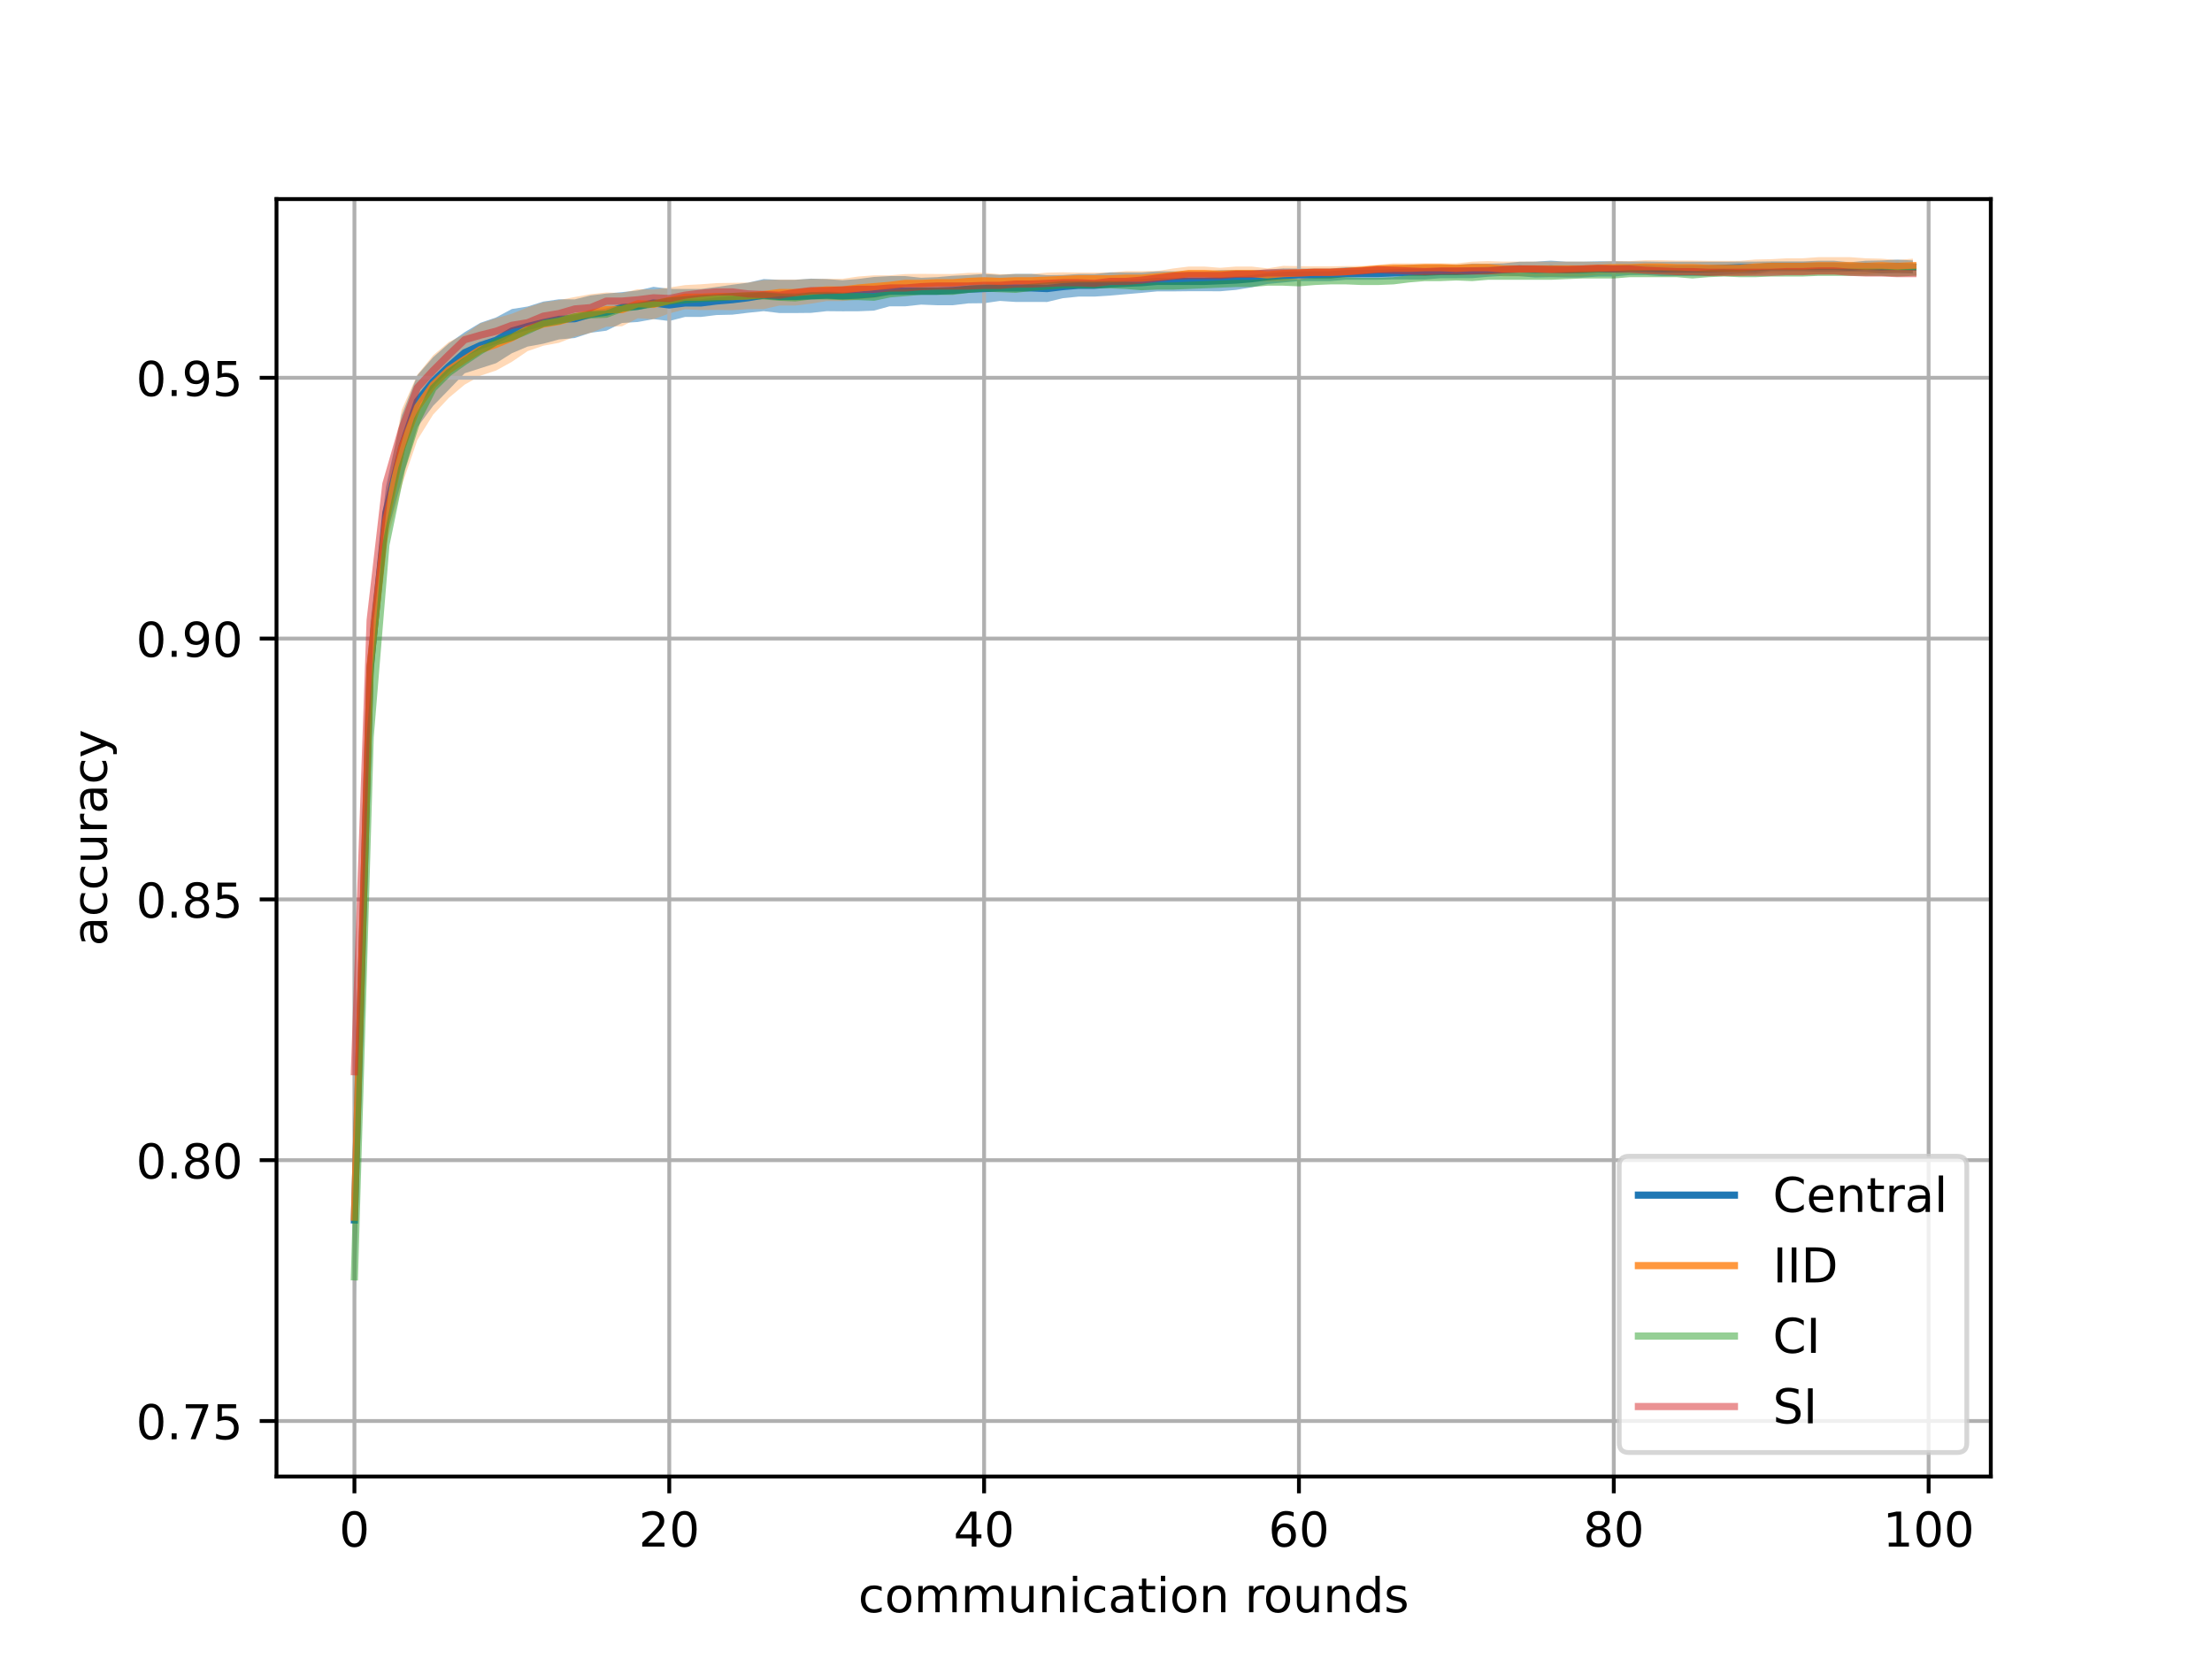 <?xml version="1.0" encoding="utf-8" standalone="no"?>
<!DOCTYPE svg PUBLIC "-//W3C//DTD SVG 1.1//EN"
  "http://www.w3.org/Graphics/SVG/1.1/DTD/svg11.dtd">
<!-- Created with matplotlib (https://matplotlib.org/) -->
<svg height="345.6pt" version="1.1" viewBox="0 0 460.8 345.6" width="460.8pt" xmlns="http://www.w3.org/2000/svg" xmlns:xlink="http://www.w3.org/1999/xlink">
 <defs>
  <style type="text/css">*{stroke-linecap:butt;stroke-linejoin:round;}</style>
 </defs>
 <g id="figure_1">
  <g id="patch_1">
   <path d="M 0 345.6 
L 460.8 345.6 
L 460.8 0 
L 0 0 
z
" style="fill:#ffffff;"/>
  </g>
  <g id="axes_1">
   <g id="patch_2">
    <path d="M 57.6 307.584 
L 414.72 307.584 
L 414.72 41.472 
L 57.6 41.472 
z
" style="fill:#ffffff;"/>
   </g>
   <g id="PolyCollection_1">
    <path clip-path="url(#pd7c3f59553)" d="M 73.833 226.722 
L 73.833 281.543 
L 77.112 147.673 
L 80.391 112.081 
L 83.671 100.034 
L 86.95 88.991 
L 90.229 84.549 
L 93.509 81.175 
L 96.788 77.764 
L 100.067 76.716 
L 103.347 75.656 
L 106.626 73.586 
L 109.905 72.201 
L 113.185 71.6 
L 116.464 70.707 
L 119.743 70.418 
L 123.023 69.32 
L 126.302 68.894 
L 129.581 67.284 
L 132.861 67.08 
L 136.14 66.479 
L 139.42 66.874 
L 142.699 66.028 
L 145.978 66.028 
L 149.258 65.629 
L 152.537 65.553 
L 155.816 65.158 
L 159.096 64.82 
L 162.375 65.213 
L 165.654 65.213 
L 168.934 65.18 
L 172.213 64.82 
L 175.492 64.851 
L 178.772 64.842 
L 182.051 64.71 
L 185.33 63.806 
L 188.61 63.806 
L 191.889 63.455 
L 195.168 63.585 
L 198.448 63.595 
L 201.727 63.198 
L 205.006 63.164 
L 208.286 62.688 
L 211.565 62.9 
L 214.844 62.9 
L 218.124 62.909 
L 221.403 62.125 
L 224.682 61.79 
L 227.962 61.79 
L 231.241 61.579 
L 234.52 61.288 
L 237.8 61.012 
L 241.079 60.704 
L 244.358 60.704 
L 247.638 60.668 
L 250.917 60.668 
L 254.196 60.676 
L 257.476 60.395 
L 260.755 59.851 
L 264.034 59.152 
L 267.314 58.854 
L 270.593 58.549 
L 273.872 58.549 
L 277.152 58.549 
L 280.431 58.276 
L 283.71 58.276 
L 286.99 58.276 
L 290.269 58.203 
L 293.548 58.215 
L 296.828 58.215 
L 300.107 57.957 
L 303.386 57.957 
L 306.666 57.942 
L 309.945 57.657 
L 313.224 57.458 
L 316.504 57.514 
L 319.783 57.81 
L 323.062 57.746 
L 326.342 57.81 
L 329.621 57.81 
L 332.9 57.611 
L 336.18 57.611 
L 339.459 57.295 
L 342.739 57.295 
L 346.018 57.514 
L 349.297 57.514 
L 352.577 57.514 
L 355.856 57.514 
L 359.135 57.241 
L 362.415 56.997 
L 365.694 56.997 
L 368.973 56.495 
L 372.253 56.495 
L 375.532 56.495 
L 378.811 56.632 
L 382.091 56.632 
L 385.37 56.585 
L 388.649 56.632 
L 391.929 56.968 
L 395.208 56.865 
L 398.487 56.968 
L 398.487 54.253 
L 398.487 54.253 
L 395.208 54.083 
L 391.929 54.253 
L 388.649 54.316 
L 385.37 54.636 
L 382.091 54.316 
L 378.811 54.316 
L 375.532 54.453 
L 372.253 54.453 
L 368.973 54.453 
L 365.694 54.496 
L 362.415 54.496 
L 359.135 54.526 
L 355.856 54.525 
L 352.577 54.525 
L 349.297 54.525 
L 346.018 54.525 
L 342.739 54.472 
L 339.459 54.472 
L 336.18 54.429 
L 332.9 54.429 
L 329.621 54.502 
L 326.342 54.502 
L 323.062 54.294 
L 319.783 54.502 
L 316.504 54.525 
L 313.224 54.855 
L 309.945 54.928 
L 306.666 54.916 
L 303.386 55.174 
L 300.107 55.174 
L 296.828 55.189 
L 293.548 55.189 
L 290.269 55.474 
L 286.99 55.673 
L 283.71 55.673 
L 280.431 55.673 
L 277.152 55.946 
L 273.872 55.946 
L 270.593 55.946 
L 267.314 55.915 
L 264.034 56.162 
L 260.755 56.282 
L 257.476 56.284 
L 254.196 56.276 
L 250.917 56.556 
L 247.638 56.556 
L 244.358 56.521 
L 241.079 56.521 
L 237.8 56.758 
L 234.52 56.755 
L 231.241 56.736 
L 227.962 57.071 
L 224.682 57.071 
L 221.403 57.282 
L 218.124 57.317 
L 214.844 57.053 
L 211.565 57.053 
L 208.286 57.265 
L 205.006 57.062 
L 201.727 57.301 
L 198.448 57.45 
L 195.168 57.732 
L 191.889 57.863 
L 188.61 57.512 
L 185.33 57.512 
L 182.051 57.699 
L 178.772 58.113 
L 175.492 58.376 
L 172.213 58.135 
L 168.934 58.048 
L 165.654 58.288 
L 162.375 58.288 
L 159.096 58.135 
L 155.816 58.888 
L 152.537 59.312 
L 149.258 59.782 
L 145.978 60.201 
L 142.699 60.201 
L 139.42 60.174 
L 136.14 59.75 
L 132.861 60.514 
L 129.581 60.855 
L 126.302 61.156 
L 123.023 61.549 
L 119.743 62.36 
L 116.464 62.345 
L 113.185 62.816 
L 109.905 63.852 
L 106.626 64.377 
L 103.347 66.128 
L 100.067 67.251 
L 96.788 69.204 
L 93.509 71.524 
L 90.229 74.426 
L 86.95 78.171 
L 83.671 86.502 
L 80.391 101.47 
L 77.112 130.825 
L 73.833 226.722 
z
" style="fill:#1f77b4;fill-opacity:0.5;"/>
   </g>
   <g id="PolyCollection_2">
    <path clip-path="url(#pd7c3f59553)" d="M 73.833 228.201 
L 73.833 278.93 
L 77.112 147.732 
L 80.391 113.65 
L 83.671 101.21 
L 86.95 91.641 
L 90.229 86.368 
L 93.509 82.869 
L 96.788 80.133 
L 100.067 78.278 
L 103.347 77.186 
L 106.626 75.379 
L 109.905 73.147 
L 113.185 72.022 
L 116.464 71.409 
L 119.743 70.13 
L 123.023 69.349 
L 126.302 68.069 
L 129.581 67.963 
L 132.861 66.296 
L 136.14 66.508 
L 139.42 65.291 
L 142.699 64.419 
L 145.978 64.591 
L 149.258 64.567 
L 152.537 64.619 
L 155.816 64.4 
L 159.096 64.384 
L 162.375 63.653 
L 165.654 63.653 
L 168.934 63.253 
L 172.213 62.721 
L 175.492 62.721 
L 178.772 62.386 
L 182.051 62.082 
L 185.33 61.541 
L 188.61 60.989 
L 191.889 61.026 
L 195.168 60.729 
L 198.448 60.729 
L 201.727 60.414 
L 205.006 60.154 
L 208.286 60.143 
L 211.565 59.911 
L 214.844 59.911 
L 218.124 59.919 
L 221.403 59.715 
L 224.682 59.386 
L 227.962 59.386 
L 231.241 59.386 
L 234.52 59.417 
L 237.8 59.417 
L 241.079 58.895 
L 244.358 58.871 
L 247.638 58.455 
L 250.917 58.455 
L 254.196 58.465 
L 257.476 58.455 
L 260.755 58.455 
L 264.034 58.622 
L 267.314 58.601 
L 270.593 58.273 
L 273.872 57.962 
L 277.152 57.962 
L 280.431 57.74 
L 283.71 57.214 
L 286.99 56.899 
L 290.269 56.948 
L 293.548 56.948 
L 296.828 56.668 
L 300.107 56.668 
L 303.386 56.948 
L 306.666 57.014 
L 309.945 57.128 
L 313.224 57.58 
L 316.504 57.58 
L 319.783 57.58 
L 323.062 57.58 
L 326.342 57.58 
L 329.621 57.58 
L 332.9 57.257 
L 336.18 57.128 
L 339.459 57.128 
L 342.739 57.038 
L 346.018 57.038 
L 349.297 57.233 
L 352.577 57.233 
L 355.856 57.462 
L 359.135 57.462 
L 362.415 57.462 
L 365.694 57.189 
L 368.973 56.985 
L 372.253 57.173 
L 375.532 57.173 
L 378.811 57.138 
L 382.091 57.138 
L 385.37 57.138 
L 388.649 57.173 
L 391.929 56.817 
L 395.208 56.827 
L 398.487 56.817 
L 398.487 53.889 
L 398.487 53.889 
L 395.208 54.152 
L 391.929 53.889 
L 388.649 53.807 
L 385.37 53.568 
L 382.091 53.568 
L 378.811 53.568 
L 375.532 53.807 
L 372.253 53.807 
L 368.973 53.994 
L 365.694 54.064 
L 362.415 54.337 
L 359.135 54.337 
L 355.856 54.337 
L 352.577 54.292 
L 349.297 54.292 
L 346.018 54.214 
L 342.739 54.214 
L 339.459 54.398 
L 336.18 54.398 
L 332.9 54.541 
L 329.621 54.491 
L 326.342 54.491 
L 323.062 54.491 
L 319.783 54.491 
L 316.504 54.491 
L 313.224 54.491 
L 309.945 54.398 
L 306.666 54.511 
L 303.386 54.851 
L 300.107 54.857 
L 296.828 54.857 
L 293.548 54.851 
L 290.269 54.851 
L 286.99 55.172 
L 283.71 55.403 
L 280.431 55.423 
L 277.152 55.475 
L 273.872 55.475 
L 270.593 55.436 
L 267.314 55.382 
L 264.034 55.906 
L 260.755 55.527 
L 257.476 55.527 
L 254.196 55.79 
L 250.917 55.527 
L 247.638 55.527 
L 244.358 55.93 
L 241.079 56.453 
L 237.8 56.477 
L 234.52 56.477 
L 231.241 56.781 
L 227.962 56.781 
L 224.682 56.781 
L 221.403 56.724 
L 218.124 56.794 
L 214.844 57.074 
L 211.565 57.074 
L 208.286 57.115 
L 205.006 56.832 
L 201.727 56.844 
L 198.448 57.076 
L 195.168 57.076 
L 191.889 57.051 
L 188.61 57.089 
L 185.33 57.356 
L 182.051 57.361 
L 178.772 57.603 
L 175.492 58.087 
L 172.213 58.087 
L 168.934 58.101 
L 165.654 58.247 
L 162.375 58.247 
L 159.096 58.335 
L 155.816 58.865 
L 152.537 58.919 
L 149.258 58.971 
L 145.978 59.22 
L 142.699 59.392 
L 139.42 59.885 
L 136.14 60.306 
L 132.861 60.246 
L 129.581 61.035 
L 126.302 60.929 
L 123.023 61.287 
L 119.743 61.872 
L 116.464 62.504 
L 113.185 62.983 
L 109.905 64.042 
L 106.626 65.359 
L 103.347 66.282 
L 100.067 67.375 
L 96.788 69.615 
L 93.509 71.247 
L 90.229 74.028 
L 86.95 78.037 
L 83.671 85.396 
L 80.391 103.261 
L 77.112 129.517 
L 73.833 228.201 
z
" style="fill:#ff7f0e;fill-opacity:0.3;"/>
   </g>
   <g id="PolyCollection_3">
    <path clip-path="url(#pd7c3f59553)" d="M 73.833 236.488 
L 73.833 295.488 
L 77.112 166.324 
L 80.391 119.238 
L 83.671 104.273 
L 86.95 94.495 
L 90.229 86.666 
L 93.509 82.69 
L 96.788 81.319 
L 100.067 79.123 
L 103.347 77.261 
L 106.626 75.92 
L 109.905 74.069 
L 113.185 72.435 
L 116.464 71.378 
L 119.743 70.13 
L 123.023 69.83 
L 126.302 69.437 
L 129.581 68.145 
L 132.861 67.426 
L 136.14 66.645 
L 139.42 65.268 
L 142.699 65.325 
L 145.978 65.228 
L 149.258 64.853 
L 152.537 64.822 
L 155.816 64.825 
L 159.096 64.825 
L 162.375 64.753 
L 165.654 64.906 
L 168.934 64.532 
L 172.213 64.706 
L 175.492 65.233 
L 178.772 65.36 
L 182.051 65.41 
L 185.33 64.348 
L 188.61 63.941 
L 191.889 63.421 
L 195.168 63.421 
L 198.448 63.073 
L 201.727 62.43 
L 205.006 62.157 
L 208.286 62.119 
L 211.565 62.174 
L 214.844 61.937 
L 218.124 61.573 
L 221.403 61.53 
L 224.682 61.53 
L 227.962 61.53 
L 231.241 61.53 
L 234.52 61.777 
L 237.8 61.778 
L 241.079 61.786 
L 244.358 61.786 
L 247.638 61.809 
L 250.917 61.784 
L 254.196 61.805 
L 257.476 61.556 
L 260.755 61.556 
L 264.034 61.017 
L 267.314 61.017 
L 270.593 60.769 
L 273.872 60.284 
L 277.152 60.108 
L 280.431 60.108 
L 283.71 60.284 
L 286.99 60.284 
L 290.269 60.108 
L 293.548 59.868 
L 296.828 59.595 
L 300.107 59.595 
L 303.386 58.895 
L 306.666 58.992 
L 309.945 58.586 
L 313.224 58.586 
L 316.504 58.586 
L 319.783 58.586 
L 323.062 58.586 
L 326.342 58.385 
L 329.621 58.446 
L 332.9 58.446 
L 336.18 58.446 
L 339.459 58.293 
L 342.739 58.293 
L 346.018 58.293 
L 349.297 58.293 
L 352.577 58.566 
L 355.856 58.554 
L 359.135 58.603 
L 362.415 58.554 
L 365.694 58.554 
L 368.973 58.273 
L 372.253 58.273 
L 375.532 58.273 
L 378.811 58.02 
L 382.091 58.02 
L 385.37 58.02 
L 388.649 58.02 
L 391.929 58.02 
L 395.208 57.98 
L 398.487 58.02 
L 398.487 55.416 
L 398.487 55.416 
L 395.208 55.729 
L 391.929 55.416 
L 388.649 55.416 
L 385.37 55.416 
L 382.091 55.416 
L 378.811 55.416 
L 375.532 55.436 
L 372.253 55.436 
L 368.973 55.436 
L 365.694 55.429 
L 362.415 55.429 
L 359.135 55.107 
L 355.856 55.429 
L 352.577 55.962 
L 349.297 55.689 
L 346.018 55.689 
L 342.739 55.689 
L 339.459 55.689 
L 336.18 56.082 
L 332.9 56.082 
L 329.621 56.082 
L 326.342 56.416 
L 323.062 56.489 
L 319.783 56.489 
L 316.504 56.489 
L 313.224 56.489 
L 309.945 56.489 
L 306.666 56.628 
L 303.386 56.453 
L 300.107 56.025 
L 296.828 56.025 
L 293.548 56.298 
L 290.269 56.878 
L 286.99 56.974 
L 283.71 56.974 
L 280.431 56.878 
L 277.152 56.878 
L 273.872 56.974 
L 270.593 57.036 
L 267.314 56.514 
L 264.034 56.514 
L 260.755 56.522 
L 257.476 56.522 
L 254.196 56.546 
L 250.917 56.84 
L 247.638 57.088 
L 244.358 57.384 
L 241.079 57.384 
L 237.8 57.665 
L 234.52 57.12 
L 231.241 57.094 
L 227.962 57.094 
L 224.682 57.094 
L 221.403 57.094 
L 218.124 57.597 
L 214.844 57.779 
L 211.565 58.361 
L 208.286 58.143 
L 205.006 57.832 
L 201.727 58.105 
L 198.448 58.281 
L 195.168 57.933 
L 191.889 57.933 
L 188.61 57.959 
L 185.33 58.098 
L 182.051 58.401 
L 178.772 58.178 
L 175.492 58.305 
L 172.213 58.559 
L 168.934 58.734 
L 165.654 59.179 
L 162.375 59.058 
L 159.096 58.44 
L 155.816 58.44 
L 152.537 58.717 
L 149.258 59.231 
L 145.978 59.129 
L 142.699 59.578 
L 139.42 60.182 
L 136.14 59.896 
L 132.861 60.208 
L 129.581 60.308 
L 126.302 61.473 
L 123.023 61.353 
L 119.743 61.872 
L 116.464 62.262 
L 113.185 62.297 
L 109.905 63.666 
L 106.626 64.545 
L 103.347 65.115 
L 100.067 67.076 
L 96.788 69.248 
L 93.509 72.518 
L 90.229 75.095 
L 86.95 80.371 
L 83.671 91.069 
L 80.391 107.775 
L 77.112 140.683 
L 73.833 236.488 
z
" style="fill:none;"/>
   </g>
   <g id="PolyCollection_4">
    <path clip-path="url(#pd7c3f59553)" d="M 73.833 199.843 
L 73.833 246.678 
L 77.112 134.733 
L 80.391 105.649 
L 83.671 95.516 
L 86.95 86.318 
L 90.229 82.728 
L 93.509 79.465 
L 96.788 76.143 
L 100.067 75.206 
L 103.347 74.317 
L 106.626 72.512 
L 109.905 71.903 
L 113.185 70.943 
L 116.464 70.187 
L 119.743 68.855 
L 123.023 68.378 
L 126.302 66.077 
L 129.581 66.271 
L 132.861 65.759 
L 136.14 65.664 
L 139.42 65.553 
L 142.699 64.862 
L 145.978 64.675 
L 149.258 64.423 
L 152.537 64.423 
L 155.816 64.622 
L 159.096 64.622 
L 162.375 65.118 
L 165.654 64.572 
L 168.934 64.231 
L 172.213 63.733 
L 175.492 63.395 
L 178.772 63.217 
L 182.051 63.217 
L 185.33 62.537 
L 188.61 62.537 
L 191.889 61.884 
L 195.168 61.573 
L 198.448 61.573 
L 201.727 61.535 
L 205.006 61.233 
L 208.286 61.233 
L 211.565 60.96 
L 214.844 60.96 
L 218.124 60.989 
L 221.403 60.959 
L 224.682 60.687 
L 227.962 60.7 
L 231.241 60.192 
L 234.52 60.192 
L 237.8 59.659 
L 241.079 59.312 
L 244.358 58.839 
L 247.638 58.819 
L 250.917 58.766 
L 254.196 58.766 
L 257.476 58.286 
L 260.755 58.286 
L 264.034 57.98 
L 267.314 58.325 
L 270.593 58.325 
L 273.872 58.281 
L 277.152 58.281 
L 280.431 58.265 
L 283.71 57.627 
L 286.99 57.53 
L 290.269 57.56 
L 293.548 57.857 
L 296.828 57.974 
L 300.107 57.627 
L 303.386 57.627 
L 306.666 57.627 
L 309.945 57.627 
L 313.224 57.147 
L 316.504 57.057 
L 319.783 57.057 
L 323.062 57.147 
L 326.342 56.98 
L 329.621 56.808 
L 332.9 56.707 
L 336.18 56.808 
L 339.459 56.808 
L 342.739 57.293 
L 346.018 57.627 
L 349.297 57.803 
L 352.577 57.803 
L 355.856 58.02 
L 359.135 58.02 
L 362.415 58.02 
L 365.694 58.02 
L 368.973 58.02 
L 372.253 57.74 
L 375.532 57.74 
L 378.811 57.803 
L 382.091 57.803 
L 385.37 58.373 
L 388.649 58.686 
L 391.929 58.686 
L 395.208 59.011 
L 398.487 59.011 
L 398.487 54.971 
L 398.487 54.971 
L 395.208 54.971 
L 391.929 55.023 
L 388.649 55.023 
L 385.37 55.063 
L 382.091 55.087 
L 378.811 55.087 
L 375.532 55.423 
L 372.253 55.423 
L 368.973 55.416 
L 365.694 55.416 
L 362.415 55.416 
L 359.135 55.416 
L 355.856 55.416 
L 352.577 55.361 
L 349.297 55.361 
L 346.018 55.263 
L 342.739 55.324 
L 339.459 55.263 
L 336.18 55.263 
L 332.9 55.092 
L 329.621 55.263 
L 326.342 55.365 
L 323.062 55.197 
L 319.783 55.014 
L 316.504 55.014 
L 313.224 55.197 
L 309.945 55.263 
L 306.666 55.263 
L 303.386 55.263 
L 300.107 55.263 
L 296.828 55.19 
L 293.548 55.033 
L 290.269 55.058 
L 286.99 54.814 
L 283.71 55.263 
L 280.431 54.899 
L 277.152 55.156 
L 273.872 55.156 
L 270.593 55.384 
L 267.314 55.384 
L 264.034 55.729 
L 260.755 55.969 
L 257.476 55.969 
L 254.196 56.036 
L 250.917 56.036 
L 247.638 55.982 
L 244.358 56.235 
L 241.079 56.582 
L 237.8 57.054 
L 234.52 57.067 
L 231.241 57.067 
L 227.962 57.378 
L 224.682 57.117 
L 221.403 56.846 
L 218.124 57.089 
L 214.844 57.39 
L 211.565 57.39 
L 208.286 57.663 
L 205.006 57.663 
L 201.727 57.635 
L 198.448 57.597 
L 195.168 57.597 
L 191.889 57.559 
L 188.61 57.452 
L 185.33 57.452 
L 182.051 57.317 
L 178.772 57.317 
L 175.492 57.413 
L 172.213 57.348 
L 168.934 56.85 
L 165.654 57.328 
L 162.375 57.874 
L 159.096 58.098 
L 155.816 57.824 
L 152.537 57.204 
L 149.258 57.204 
L 145.978 57.498 
L 142.699 58.13 
L 139.42 58.804 
L 136.14 58.42 
L 132.861 59.144 
L 129.581 59.178 
L 126.302 59.372 
L 123.023 59.801 
L 119.743 59.87 
L 116.464 60.45 
L 113.185 60.786 
L 109.905 62.556 
L 106.626 63.039 
L 103.347 63.691 
L 100.067 64.44 
L 96.788 65.415 
L 93.509 68.372 
L 90.229 71.661 
L 86.95 75.17 
L 83.671 83.445 
L 80.391 95.973 
L 77.112 123.677 
L 73.833 199.843 
z
" style="fill:none;"/>
   </g>
   <g id="matplotlib.axis_1">
    <g id="xtick_1">
     <g id="line2d_1">
      <path clip-path="url(#pd7c3f59553)" d="M 73.833 307.584 
L 73.833 41.472 
" style="fill:none;stroke:#b0b0b0;stroke-linecap:square;stroke-width:0.8;"/>
     </g>
     <g id="line2d_2">
      <defs>
       <path d="M 0 0 
L 0 3.5 
" id="mb0fe980d14" style="stroke:#000000;stroke-width:0.8;"/>
      </defs>
      <g>
       <use style="stroke:#000000;stroke-width:0.8;" x="73.833" xlink:href="#mb0fe980d14" y="307.584"/>
      </g>
     </g>
     <g id="text_1">
      <!-- 0 -->
      <g transform="translate(70.651 322.182)scale(0.1 -0.1)">
       <defs>
        <path d="M 31.781 66.406 
Q 24.172 66.406 20.328 58.906 
Q 16.5 51.422 16.5 36.375 
Q 16.5 21.391 20.328 13.891 
Q 24.172 6.391 31.781 6.391 
Q 39.453 6.391 43.281 13.891 
Q 47.125 21.391 47.125 36.375 
Q 47.125 51.422 43.281 58.906 
Q 39.453 66.406 31.781 66.406 
z
M 31.781 74.219 
Q 44.047 74.219 50.516 64.516 
Q 56.984 54.828 56.984 36.375 
Q 56.984 17.969 50.516 8.266 
Q 44.047 -1.422 31.781 -1.422 
Q 19.531 -1.422 13.062 8.266 
Q 6.594 17.969 6.594 36.375 
Q 6.594 54.828 13.062 64.516 
Q 19.531 74.219 31.781 74.219 
z
" id="DejaVuSans-48"/>
       </defs>
       <use xlink:href="#DejaVuSans-48"/>
      </g>
     </g>
    </g>
    <g id="xtick_2">
     <g id="line2d_3">
      <path clip-path="url(#pd7c3f59553)" d="M 139.42 307.584 
L 139.42 41.472 
" style="fill:none;stroke:#b0b0b0;stroke-linecap:square;stroke-width:0.8;"/>
     </g>
     <g id="line2d_4">
      <g>
       <use style="stroke:#000000;stroke-width:0.8;" x="139.42" xlink:href="#mb0fe980d14" y="307.584"/>
      </g>
     </g>
     <g id="text_2">
      <!-- 20 -->
      <g transform="translate(133.057 322.182)scale(0.1 -0.1)">
       <defs>
        <path d="M 19.188 8.297 
L 53.609 8.297 
L 53.609 0 
L 7.328 0 
L 7.328 8.297 
Q 12.938 14.109 22.625 23.891 
Q 32.328 33.688 34.812 36.531 
Q 39.547 41.844 41.422 45.531 
Q 43.312 49.219 43.312 52.781 
Q 43.312 58.594 39.234 62.25 
Q 35.156 65.922 28.609 65.922 
Q 23.969 65.922 18.812 64.312 
Q 13.672 62.703 7.812 59.422 
L 7.812 69.391 
Q 13.766 71.781 18.938 73 
Q 24.125 74.219 28.422 74.219 
Q 39.75 74.219 46.484 68.547 
Q 53.219 62.891 53.219 53.422 
Q 53.219 48.922 51.531 44.891 
Q 49.859 40.875 45.406 35.406 
Q 44.188 33.984 37.641 27.219 
Q 31.109 20.453 19.188 8.297 
z
" id="DejaVuSans-50"/>
       </defs>
       <use xlink:href="#DejaVuSans-50"/>
       <use x="63.623" xlink:href="#DejaVuSans-48"/>
      </g>
     </g>
    </g>
    <g id="xtick_3">
     <g id="line2d_5">
      <path clip-path="url(#pd7c3f59553)" d="M 205.006 307.584 
L 205.006 41.472 
" style="fill:none;stroke:#b0b0b0;stroke-linecap:square;stroke-width:0.8;"/>
     </g>
     <g id="line2d_6">
      <g>
       <use style="stroke:#000000;stroke-width:0.8;" x="205.006" xlink:href="#mb0fe980d14" y="307.584"/>
      </g>
     </g>
     <g id="text_3">
      <!-- 40 -->
      <g transform="translate(198.644 322.182)scale(0.1 -0.1)">
       <defs>
        <path d="M 37.797 64.312 
L 12.891 25.391 
L 37.797 25.391 
z
M 35.203 72.906 
L 47.609 72.906 
L 47.609 25.391 
L 58.016 25.391 
L 58.016 17.188 
L 47.609 17.188 
L 47.609 0 
L 37.797 0 
L 37.797 17.188 
L 4.891 17.188 
L 4.891 26.703 
z
" id="DejaVuSans-52"/>
       </defs>
       <use xlink:href="#DejaVuSans-52"/>
       <use x="63.623" xlink:href="#DejaVuSans-48"/>
      </g>
     </g>
    </g>
    <g id="xtick_4">
     <g id="line2d_7">
      <path clip-path="url(#pd7c3f59553)" d="M 270.593 307.584 
L 270.593 41.472 
" style="fill:none;stroke:#b0b0b0;stroke-linecap:square;stroke-width:0.8;"/>
     </g>
     <g id="line2d_8">
      <g>
       <use style="stroke:#000000;stroke-width:0.8;" x="270.593" xlink:href="#mb0fe980d14" y="307.584"/>
      </g>
     </g>
     <g id="text_4">
      <!-- 60 -->
      <g transform="translate(264.231 322.182)scale(0.1 -0.1)">
       <defs>
        <path d="M 33.016 40.375 
Q 26.375 40.375 22.484 35.828 
Q 18.609 31.297 18.609 23.391 
Q 18.609 15.531 22.484 10.953 
Q 26.375 6.391 33.016 6.391 
Q 39.656 6.391 43.531 10.953 
Q 47.406 15.531 47.406 23.391 
Q 47.406 31.297 43.531 35.828 
Q 39.656 40.375 33.016 40.375 
z
M 52.594 71.297 
L 52.594 62.312 
Q 48.875 64.062 45.094 64.984 
Q 41.312 65.922 37.594 65.922 
Q 27.828 65.922 22.672 59.328 
Q 17.531 52.734 16.797 39.406 
Q 19.672 43.656 24.016 45.922 
Q 28.375 48.188 33.594 48.188 
Q 44.578 48.188 50.953 41.516 
Q 57.328 34.859 57.328 23.391 
Q 57.328 12.156 50.688 5.359 
Q 44.047 -1.422 33.016 -1.422 
Q 20.359 -1.422 13.672 8.266 
Q 6.984 17.969 6.984 36.375 
Q 6.984 53.656 15.188 63.938 
Q 23.391 74.219 37.203 74.219 
Q 40.922 74.219 44.703 73.484 
Q 48.484 72.75 52.594 71.297 
z
" id="DejaVuSans-54"/>
       </defs>
       <use xlink:href="#DejaVuSans-54"/>
       <use x="63.623" xlink:href="#DejaVuSans-48"/>
      </g>
     </g>
    </g>
    <g id="xtick_5">
     <g id="line2d_9">
      <path clip-path="url(#pd7c3f59553)" d="M 336.18 307.584 
L 336.18 41.472 
" style="fill:none;stroke:#b0b0b0;stroke-linecap:square;stroke-width:0.8;"/>
     </g>
     <g id="line2d_10">
      <g>
       <use style="stroke:#000000;stroke-width:0.8;" x="336.18" xlink:href="#mb0fe980d14" y="307.584"/>
      </g>
     </g>
     <g id="text_5">
      <!-- 80 -->
      <g transform="translate(329.817 322.182)scale(0.1 -0.1)">
       <defs>
        <path d="M 31.781 34.625 
Q 24.75 34.625 20.719 30.859 
Q 16.703 27.094 16.703 20.516 
Q 16.703 13.922 20.719 10.156 
Q 24.75 6.391 31.781 6.391 
Q 38.812 6.391 42.859 10.172 
Q 46.922 13.969 46.922 20.516 
Q 46.922 27.094 42.891 30.859 
Q 38.875 34.625 31.781 34.625 
z
M 21.922 38.812 
Q 15.578 40.375 12.031 44.719 
Q 8.5 49.078 8.5 55.328 
Q 8.5 64.062 14.719 69.141 
Q 20.953 74.219 31.781 74.219 
Q 42.672 74.219 48.875 69.141 
Q 55.078 64.062 55.078 55.328 
Q 55.078 49.078 51.531 44.719 
Q 48 40.375 41.703 38.812 
Q 48.828 37.156 52.797 32.312 
Q 56.781 27.484 56.781 20.516 
Q 56.781 9.906 50.312 4.234 
Q 43.844 -1.422 31.781 -1.422 
Q 19.734 -1.422 13.25 4.234 
Q 6.781 9.906 6.781 20.516 
Q 6.781 27.484 10.781 32.312 
Q 14.797 37.156 21.922 38.812 
z
M 18.312 54.391 
Q 18.312 48.734 21.844 45.562 
Q 25.391 42.391 31.781 42.391 
Q 38.141 42.391 41.719 45.562 
Q 45.312 48.734 45.312 54.391 
Q 45.312 60.062 41.719 63.234 
Q 38.141 66.406 31.781 66.406 
Q 25.391 66.406 21.844 63.234 
Q 18.312 60.062 18.312 54.391 
z
" id="DejaVuSans-56"/>
       </defs>
       <use xlink:href="#DejaVuSans-56"/>
       <use x="63.623" xlink:href="#DejaVuSans-48"/>
      </g>
     </g>
    </g>
    <g id="xtick_6">
     <g id="line2d_11">
      <path clip-path="url(#pd7c3f59553)" d="M 401.767 307.584 
L 401.767 41.472 
" style="fill:none;stroke:#b0b0b0;stroke-linecap:square;stroke-width:0.8;"/>
     </g>
     <g id="line2d_12">
      <g>
       <use style="stroke:#000000;stroke-width:0.8;" x="401.767" xlink:href="#mb0fe980d14" y="307.584"/>
      </g>
     </g>
     <g id="text_6">
      <!-- 100 -->
      <g transform="translate(392.223 322.182)scale(0.1 -0.1)">
       <defs>
        <path d="M 12.406 8.297 
L 28.516 8.297 
L 28.516 63.922 
L 10.984 60.406 
L 10.984 69.391 
L 28.422 72.906 
L 38.281 72.906 
L 38.281 8.297 
L 54.391 8.297 
L 54.391 0 
L 12.406 0 
z
" id="DejaVuSans-49"/>
       </defs>
       <use xlink:href="#DejaVuSans-49"/>
       <use x="63.623" xlink:href="#DejaVuSans-48"/>
       <use x="127.246" xlink:href="#DejaVuSans-48"/>
      </g>
     </g>
    </g>
    <g id="text_7">
     <!-- communication rounds -->
     <g transform="translate(178.786 335.861)scale(0.1 -0.1)">
      <defs>
       <path d="M 48.781 52.594 
L 48.781 44.188 
Q 44.969 46.297 41.141 47.344 
Q 37.312 48.391 33.406 48.391 
Q 24.656 48.391 19.812 42.844 
Q 14.984 37.312 14.984 27.297 
Q 14.984 17.281 19.812 11.734 
Q 24.656 6.203 33.406 6.203 
Q 37.312 6.203 41.141 7.25 
Q 44.969 8.297 48.781 10.406 
L 48.781 2.094 
Q 45.016 0.344 40.984 -0.531 
Q 36.969 -1.422 32.422 -1.422 
Q 20.062 -1.422 12.781 6.344 
Q 5.516 14.109 5.516 27.297 
Q 5.516 40.672 12.859 48.328 
Q 20.219 56 33.016 56 
Q 37.156 56 41.109 55.141 
Q 45.062 54.297 48.781 52.594 
z
" id="DejaVuSans-99"/>
       <path d="M 30.609 48.391 
Q 23.391 48.391 19.188 42.75 
Q 14.984 37.109 14.984 27.297 
Q 14.984 17.484 19.156 11.844 
Q 23.344 6.203 30.609 6.203 
Q 37.797 6.203 41.984 11.859 
Q 46.188 17.531 46.188 27.297 
Q 46.188 37.016 41.984 42.703 
Q 37.797 48.391 30.609 48.391 
z
M 30.609 56 
Q 42.328 56 49.016 48.375 
Q 55.719 40.766 55.719 27.297 
Q 55.719 13.875 49.016 6.219 
Q 42.328 -1.422 30.609 -1.422 
Q 18.844 -1.422 12.172 6.219 
Q 5.516 13.875 5.516 27.297 
Q 5.516 40.766 12.172 48.375 
Q 18.844 56 30.609 56 
z
" id="DejaVuSans-111"/>
       <path d="M 52 44.188 
Q 55.375 50.25 60.062 53.125 
Q 64.75 56 71.094 56 
Q 79.641 56 84.281 50.016 
Q 88.922 44.047 88.922 33.016 
L 88.922 0 
L 79.891 0 
L 79.891 32.719 
Q 79.891 40.578 77.094 44.375 
Q 74.312 48.188 68.609 48.188 
Q 61.625 48.188 57.562 43.547 
Q 53.516 38.922 53.516 30.906 
L 53.516 0 
L 44.484 0 
L 44.484 32.719 
Q 44.484 40.625 41.703 44.406 
Q 38.922 48.188 33.109 48.188 
Q 26.219 48.188 22.156 43.531 
Q 18.109 38.875 18.109 30.906 
L 18.109 0 
L 9.078 0 
L 9.078 54.688 
L 18.109 54.688 
L 18.109 46.188 
Q 21.188 51.219 25.484 53.609 
Q 29.781 56 35.688 56 
Q 41.656 56 45.828 52.969 
Q 50 49.953 52 44.188 
z
" id="DejaVuSans-109"/>
       <path d="M 8.5 21.578 
L 8.5 54.688 
L 17.484 54.688 
L 17.484 21.922 
Q 17.484 14.156 20.5 10.266 
Q 23.531 6.391 29.594 6.391 
Q 36.859 6.391 41.078 11.031 
Q 45.312 15.672 45.312 23.688 
L 45.312 54.688 
L 54.297 54.688 
L 54.297 0 
L 45.312 0 
L 45.312 8.406 
Q 42.047 3.422 37.719 1 
Q 33.406 -1.422 27.688 -1.422 
Q 18.266 -1.422 13.375 4.438 
Q 8.5 10.297 8.5 21.578 
z
M 31.109 56 
z
" id="DejaVuSans-117"/>
       <path d="M 54.891 33.016 
L 54.891 0 
L 45.906 0 
L 45.906 32.719 
Q 45.906 40.484 42.875 44.328 
Q 39.844 48.188 33.797 48.188 
Q 26.516 48.188 22.312 43.547 
Q 18.109 38.922 18.109 30.906 
L 18.109 0 
L 9.078 0 
L 9.078 54.688 
L 18.109 54.688 
L 18.109 46.188 
Q 21.344 51.125 25.703 53.562 
Q 30.078 56 35.797 56 
Q 45.219 56 50.047 50.172 
Q 54.891 44.344 54.891 33.016 
z
" id="DejaVuSans-110"/>
       <path d="M 9.422 54.688 
L 18.406 54.688 
L 18.406 0 
L 9.422 0 
z
M 9.422 75.984 
L 18.406 75.984 
L 18.406 64.594 
L 9.422 64.594 
z
" id="DejaVuSans-105"/>
       <path d="M 34.281 27.484 
Q 23.391 27.484 19.188 25 
Q 14.984 22.516 14.984 16.5 
Q 14.984 11.719 18.141 8.906 
Q 21.297 6.109 26.703 6.109 
Q 34.188 6.109 38.703 11.406 
Q 43.219 16.703 43.219 25.484 
L 43.219 27.484 
z
M 52.203 31.203 
L 52.203 0 
L 43.219 0 
L 43.219 8.297 
Q 40.141 3.328 35.547 0.953 
Q 30.953 -1.422 24.312 -1.422 
Q 15.922 -1.422 10.953 3.297 
Q 6 8.016 6 15.922 
Q 6 25.141 12.172 29.828 
Q 18.359 34.516 30.609 34.516 
L 43.219 34.516 
L 43.219 35.406 
Q 43.219 41.609 39.141 45 
Q 35.062 48.391 27.688 48.391 
Q 23 48.391 18.547 47.266 
Q 14.109 46.141 10.016 43.891 
L 10.016 52.203 
Q 14.938 54.109 19.578 55.047 
Q 24.219 56 28.609 56 
Q 40.484 56 46.344 49.844 
Q 52.203 43.703 52.203 31.203 
z
" id="DejaVuSans-97"/>
       <path d="M 18.312 70.219 
L 18.312 54.688 
L 36.812 54.688 
L 36.812 47.703 
L 18.312 47.703 
L 18.312 18.016 
Q 18.312 11.328 20.141 9.422 
Q 21.969 7.516 27.594 7.516 
L 36.812 7.516 
L 36.812 0 
L 27.594 0 
Q 17.188 0 13.234 3.875 
Q 9.281 7.766 9.281 18.016 
L 9.281 47.703 
L 2.688 47.703 
L 2.688 54.688 
L 9.281 54.688 
L 9.281 70.219 
z
" id="DejaVuSans-116"/>
       <path id="DejaVuSans-32"/>
       <path d="M 41.109 46.297 
Q 39.594 47.172 37.812 47.578 
Q 36.031 48 33.891 48 
Q 26.266 48 22.188 43.047 
Q 18.109 38.094 18.109 28.812 
L 18.109 0 
L 9.078 0 
L 9.078 54.688 
L 18.109 54.688 
L 18.109 46.188 
Q 20.953 51.172 25.484 53.578 
Q 30.031 56 36.531 56 
Q 37.453 56 38.578 55.875 
Q 39.703 55.766 41.062 55.516 
z
" id="DejaVuSans-114"/>
       <path d="M 45.406 46.391 
L 45.406 75.984 
L 54.391 75.984 
L 54.391 0 
L 45.406 0 
L 45.406 8.203 
Q 42.578 3.328 38.25 0.953 
Q 33.938 -1.422 27.875 -1.422 
Q 17.969 -1.422 11.734 6.484 
Q 5.516 14.406 5.516 27.297 
Q 5.516 40.188 11.734 48.094 
Q 17.969 56 27.875 56 
Q 33.938 56 38.25 53.625 
Q 42.578 51.266 45.406 46.391 
z
M 14.797 27.297 
Q 14.797 17.391 18.875 11.75 
Q 22.953 6.109 30.078 6.109 
Q 37.203 6.109 41.297 11.75 
Q 45.406 17.391 45.406 27.297 
Q 45.406 37.203 41.297 42.844 
Q 37.203 48.484 30.078 48.484 
Q 22.953 48.484 18.875 42.844 
Q 14.797 37.203 14.797 27.297 
z
" id="DejaVuSans-100"/>
       <path d="M 44.281 53.078 
L 44.281 44.578 
Q 40.484 46.531 36.375 47.5 
Q 32.281 48.484 27.875 48.484 
Q 21.188 48.484 17.844 46.438 
Q 14.5 44.391 14.5 40.281 
Q 14.5 37.156 16.891 35.375 
Q 19.281 33.594 26.516 31.984 
L 29.594 31.297 
Q 39.156 29.25 43.188 25.516 
Q 47.219 21.781 47.219 15.094 
Q 47.219 7.469 41.188 3.016 
Q 35.156 -1.422 24.609 -1.422 
Q 20.219 -1.422 15.453 -0.562 
Q 10.688 0.297 5.422 2 
L 5.422 11.281 
Q 10.406 8.688 15.234 7.391 
Q 20.062 6.109 24.812 6.109 
Q 31.156 6.109 34.562 8.281 
Q 37.984 10.453 37.984 14.406 
Q 37.984 18.062 35.516 20.016 
Q 33.062 21.969 24.703 23.781 
L 21.578 24.516 
Q 13.234 26.266 9.516 29.906 
Q 5.812 33.547 5.812 39.891 
Q 5.812 47.609 11.281 51.797 
Q 16.75 56 26.812 56 
Q 31.781 56 36.172 55.266 
Q 40.578 54.547 44.281 53.078 
z
" id="DejaVuSans-115"/>
      </defs>
      <use xlink:href="#DejaVuSans-99"/>
      <use x="54.98" xlink:href="#DejaVuSans-111"/>
      <use x="116.162" xlink:href="#DejaVuSans-109"/>
      <use x="213.574" xlink:href="#DejaVuSans-109"/>
      <use x="310.986" xlink:href="#DejaVuSans-117"/>
      <use x="374.365" xlink:href="#DejaVuSans-110"/>
      <use x="437.744" xlink:href="#DejaVuSans-105"/>
      <use x="465.527" xlink:href="#DejaVuSans-99"/>
      <use x="520.508" xlink:href="#DejaVuSans-97"/>
      <use x="581.787" xlink:href="#DejaVuSans-116"/>
      <use x="620.996" xlink:href="#DejaVuSans-105"/>
      <use x="648.779" xlink:href="#DejaVuSans-111"/>
      <use x="709.961" xlink:href="#DejaVuSans-110"/>
      <use x="773.34" xlink:href="#DejaVuSans-32"/>
      <use x="805.127" xlink:href="#DejaVuSans-114"/>
      <use x="843.99" xlink:href="#DejaVuSans-111"/>
      <use x="905.172" xlink:href="#DejaVuSans-117"/>
      <use x="968.551" xlink:href="#DejaVuSans-110"/>
      <use x="1031.93" xlink:href="#DejaVuSans-100"/>
      <use x="1095.406" xlink:href="#DejaVuSans-115"/>
     </g>
    </g>
   </g>
   <g id="matplotlib.axis_2">
    <g id="ytick_1">
     <g id="line2d_13">
      <path clip-path="url(#pd7c3f59553)" d="M 57.6 296.02 
L 414.72 296.02 
" style="fill:none;stroke:#b0b0b0;stroke-linecap:square;stroke-width:0.8;"/>
     </g>
     <g id="line2d_14">
      <defs>
       <path d="M 0 0 
L -3.5 0 
" id="m9f246d8952" style="stroke:#000000;stroke-width:0.8;"/>
      </defs>
      <g>
       <use style="stroke:#000000;stroke-width:0.8;" x="57.6" xlink:href="#m9f246d8952" y="296.02"/>
      </g>
     </g>
     <g id="text_8">
      <!-- 0.75 -->
      <g transform="translate(28.334 299.819)scale(0.1 -0.1)">
       <defs>
        <path d="M 10.688 12.406 
L 21 12.406 
L 21 0 
L 10.688 0 
z
" id="DejaVuSans-46"/>
        <path d="M 8.203 72.906 
L 55.078 72.906 
L 55.078 68.703 
L 28.609 0 
L 18.312 0 
L 43.219 64.594 
L 8.203 64.594 
z
" id="DejaVuSans-55"/>
        <path d="M 10.797 72.906 
L 49.516 72.906 
L 49.516 64.594 
L 19.828 64.594 
L 19.828 46.734 
Q 21.969 47.469 24.109 47.828 
Q 26.266 48.188 28.422 48.188 
Q 40.625 48.188 47.75 41.5 
Q 54.891 34.812 54.891 23.391 
Q 54.891 11.625 47.562 5.094 
Q 40.234 -1.422 26.906 -1.422 
Q 22.312 -1.422 17.547 -0.641 
Q 12.797 0.141 7.719 1.703 
L 7.719 11.625 
Q 12.109 9.234 16.797 8.062 
Q 21.484 6.891 26.703 6.891 
Q 35.156 6.891 40.078 11.328 
Q 45.016 15.766 45.016 23.391 
Q 45.016 31 40.078 35.438 
Q 35.156 39.891 26.703 39.891 
Q 22.75 39.891 18.812 39.016 
Q 14.891 38.141 10.797 36.281 
z
" id="DejaVuSans-53"/>
       </defs>
       <use xlink:href="#DejaVuSans-48"/>
       <use x="63.623" xlink:href="#DejaVuSans-46"/>
       <use x="95.41" xlink:href="#DejaVuSans-55"/>
       <use x="159.033" xlink:href="#DejaVuSans-53"/>
      </g>
     </g>
    </g>
    <g id="ytick_2">
     <g id="line2d_15">
      <path clip-path="url(#pd7c3f59553)" d="M 57.6 241.689 
L 414.72 241.689 
" style="fill:none;stroke:#b0b0b0;stroke-linecap:square;stroke-width:0.8;"/>
     </g>
     <g id="line2d_16">
      <g>
       <use style="stroke:#000000;stroke-width:0.8;" x="57.6" xlink:href="#m9f246d8952" y="241.689"/>
      </g>
     </g>
     <g id="text_9">
      <!-- 0.80 -->
      <g transform="translate(28.334 245.488)scale(0.1 -0.1)">
       <use xlink:href="#DejaVuSans-48"/>
       <use x="63.623" xlink:href="#DejaVuSans-46"/>
       <use x="95.41" xlink:href="#DejaVuSans-56"/>
       <use x="159.033" xlink:href="#DejaVuSans-48"/>
      </g>
     </g>
    </g>
    <g id="ytick_3">
     <g id="line2d_17">
      <path clip-path="url(#pd7c3f59553)" d="M 57.6 187.358 
L 414.72 187.358 
" style="fill:none;stroke:#b0b0b0;stroke-linecap:square;stroke-width:0.8;"/>
     </g>
     <g id="line2d_18">
      <g>
       <use style="stroke:#000000;stroke-width:0.8;" x="57.6" xlink:href="#m9f246d8952" y="187.358"/>
      </g>
     </g>
     <g id="text_10">
      <!-- 0.85 -->
      <g transform="translate(28.334 191.157)scale(0.1 -0.1)">
       <use xlink:href="#DejaVuSans-48"/>
       <use x="63.623" xlink:href="#DejaVuSans-46"/>
       <use x="95.41" xlink:href="#DejaVuSans-56"/>
       <use x="159.033" xlink:href="#DejaVuSans-53"/>
      </g>
     </g>
    </g>
    <g id="ytick_4">
     <g id="line2d_19">
      <path clip-path="url(#pd7c3f59553)" d="M 57.6 133.027 
L 414.72 133.027 
" style="fill:none;stroke:#b0b0b0;stroke-linecap:square;stroke-width:0.8;"/>
     </g>
     <g id="line2d_20">
      <g>
       <use style="stroke:#000000;stroke-width:0.8;" x="57.6" xlink:href="#m9f246d8952" y="133.027"/>
      </g>
     </g>
     <g id="text_11">
      <!-- 0.90 -->
      <g transform="translate(28.334 136.826)scale(0.1 -0.1)">
       <defs>
        <path d="M 10.984 1.516 
L 10.984 10.5 
Q 14.703 8.734 18.5 7.812 
Q 22.312 6.891 25.984 6.891 
Q 35.75 6.891 40.891 13.453 
Q 46.047 20.016 46.781 33.406 
Q 43.953 29.203 39.594 26.953 
Q 35.25 24.703 29.984 24.703 
Q 19.047 24.703 12.672 31.312 
Q 6.297 37.938 6.297 49.422 
Q 6.297 60.641 12.938 67.422 
Q 19.578 74.219 30.609 74.219 
Q 43.266 74.219 49.922 64.516 
Q 56.594 54.828 56.594 36.375 
Q 56.594 19.141 48.406 8.859 
Q 40.234 -1.422 26.422 -1.422 
Q 22.703 -1.422 18.891 -0.688 
Q 15.094 0.047 10.984 1.516 
z
M 30.609 32.422 
Q 37.25 32.422 41.125 36.953 
Q 45.016 41.5 45.016 49.422 
Q 45.016 57.281 41.125 61.844 
Q 37.25 66.406 30.609 66.406 
Q 23.969 66.406 20.094 61.844 
Q 16.219 57.281 16.219 49.422 
Q 16.219 41.5 20.094 36.953 
Q 23.969 32.422 30.609 32.422 
z
" id="DejaVuSans-57"/>
       </defs>
       <use xlink:href="#DejaVuSans-48"/>
       <use x="63.623" xlink:href="#DejaVuSans-46"/>
       <use x="95.41" xlink:href="#DejaVuSans-57"/>
       <use x="159.033" xlink:href="#DejaVuSans-48"/>
      </g>
     </g>
    </g>
    <g id="ytick_5">
     <g id="line2d_21">
      <path clip-path="url(#pd7c3f59553)" d="M 57.6 78.696 
L 414.72 78.696 
" style="fill:none;stroke:#b0b0b0;stroke-linecap:square;stroke-width:0.8;"/>
     </g>
     <g id="line2d_22">
      <g>
       <use style="stroke:#000000;stroke-width:0.8;" x="57.6" xlink:href="#m9f246d8952" y="78.696"/>
      </g>
     </g>
     <g id="text_12">
      <!-- 0.95 -->
      <g transform="translate(28.334 82.496)scale(0.1 -0.1)">
       <use xlink:href="#DejaVuSans-48"/>
       <use x="63.623" xlink:href="#DejaVuSans-46"/>
       <use x="95.41" xlink:href="#DejaVuSans-57"/>
       <use x="159.033" xlink:href="#DejaVuSans-53"/>
      </g>
     </g>
    </g>
    <g id="text_13">
     <!-- accuracy -->
     <g transform="translate(22.255 197.087)rotate(-90)scale(0.1 -0.1)">
      <defs>
       <path d="M 32.172 -5.078 
Q 28.375 -14.844 24.75 -17.812 
Q 21.141 -20.797 15.094 -20.797 
L 7.906 -20.797 
L 7.906 -13.281 
L 13.188 -13.281 
Q 16.891 -13.281 18.938 -11.516 
Q 21 -9.766 23.484 -3.219 
L 25.094 0.875 
L 2.984 54.688 
L 12.5 54.688 
L 29.594 11.922 
L 46.688 54.688 
L 56.203 54.688 
z
" id="DejaVuSans-121"/>
      </defs>
      <use xlink:href="#DejaVuSans-97"/>
      <use x="61.279" xlink:href="#DejaVuSans-99"/>
      <use x="116.26" xlink:href="#DejaVuSans-99"/>
      <use x="171.24" xlink:href="#DejaVuSans-117"/>
      <use x="234.619" xlink:href="#DejaVuSans-114"/>
      <use x="275.732" xlink:href="#DejaVuSans-97"/>
      <use x="337.012" xlink:href="#DejaVuSans-99"/>
      <use x="391.992" xlink:href="#DejaVuSans-121"/>
     </g>
    </g>
   </g>
   <g id="line2d_23">
    <path clip-path="url(#pd7c3f59553)" d="M 73.833 254.133 
L 77.112 139.249 
L 80.391 106.776 
L 83.671 93.268 
L 86.95 83.581 
L 90.229 79.488 
L 93.509 76.35 
L 96.788 73.484 
L 100.067 71.983 
L 103.347 70.892 
L 106.626 68.982 
L 109.905 68.027 
L 113.185 67.208 
L 116.464 66.526 
L 119.743 66.389 
L 123.023 65.434 
L 126.302 65.025 
L 129.581 64.07 
L 132.861 63.797 
L 136.14 63.115 
L 139.42 63.524 
L 142.699 63.115 
L 145.978 63.115 
L 149.258 62.705 
L 152.537 62.432 
L 155.816 62.023 
L 159.096 61.477 
L 162.375 61.75 
L 165.654 61.75 
L 168.934 61.614 
L 172.213 61.477 
L 175.492 61.614 
L 178.772 61.477 
L 182.051 61.205 
L 185.33 60.659 
L 188.61 60.659 
L 191.889 60.659 
L 195.168 60.659 
L 198.448 60.522 
L 201.727 60.249 
L 205.006 60.113 
L 208.286 59.977 
L 211.565 59.977 
L 214.844 59.977 
L 218.124 60.113 
L 221.403 59.704 
L 224.682 59.431 
L 227.962 59.431 
L 231.241 59.158 
L 234.52 59.021 
L 237.8 58.885 
L 241.079 58.612 
L 244.358 58.612 
L 247.638 58.612 
L 250.917 58.612 
L 254.196 58.476 
L 257.476 58.339 
L 260.755 58.066 
L 264.034 57.657 
L 267.314 57.384 
L 270.593 57.248 
L 273.872 57.248 
L 277.152 57.248 
L 280.431 56.975 
L 283.71 56.975 
L 286.99 56.975 
L 290.269 56.838 
L 293.548 56.702 
L 296.828 56.702 
L 300.107 56.566 
L 303.386 56.566 
L 306.666 56.429 
L 309.945 56.293 
L 313.224 56.156 
L 316.504 56.02 
L 319.783 56.156 
L 323.062 56.02 
L 326.342 56.156 
L 329.621 56.156 
L 332.9 56.02 
L 336.18 56.02 
L 339.459 55.883 
L 342.739 55.883 
L 346.018 56.02 
L 349.297 56.02 
L 352.577 56.02 
L 355.856 56.02 
L 359.135 55.883 
L 362.415 55.747 
L 365.694 55.747 
L 368.973 55.474 
L 372.253 55.474 
L 375.532 55.474 
L 378.811 55.474 
L 382.091 55.474 
L 385.37 55.61 
L 388.649 55.474 
L 391.929 55.61 
L 395.208 55.474 
L 398.487 55.61 
" style="fill:none;stroke:#1f77b4;stroke-linecap:square;stroke-width:1.5;"/>
   </g>
   <g id="line2d_24">
    <path clip-path="url(#pd7c3f59553)" d="M 73.833 253.566 
L 77.112 138.624 
L 80.391 108.455 
L 83.671 93.303 
L 86.95 84.839 
L 90.229 80.198 
L 93.509 77.058 
L 96.788 74.874 
L 100.067 72.826 
L 103.347 71.734 
L 106.626 70.369 
L 109.905 68.595 
L 113.185 67.502 
L 116.464 66.956 
L 119.743 66.001 
L 123.023 65.318 
L 126.302 64.499 
L 129.581 64.499 
L 132.861 63.271 
L 136.14 63.407 
L 139.42 62.588 
L 142.699 61.906 
L 145.978 61.906 
L 149.258 61.769 
L 152.537 61.769 
L 155.816 61.633 
L 159.096 61.36 
L 162.375 60.95 
L 165.654 60.95 
L 168.934 60.677 
L 172.213 60.404 
L 175.492 60.404 
L 178.772 59.994 
L 182.051 59.721 
L 185.33 59.448 
L 188.61 59.039 
L 191.889 59.039 
L 195.168 58.902 
L 198.448 58.902 
L 201.727 58.629 
L 205.006 58.493 
L 208.286 58.629 
L 211.565 58.493 
L 214.844 58.493 
L 218.124 58.356 
L 221.403 58.22 
L 224.682 58.083 
L 227.962 58.083 
L 231.241 58.083 
L 234.52 57.947 
L 237.8 57.947 
L 241.079 57.674 
L 244.358 57.401 
L 247.638 56.991 
L 250.917 56.991 
L 254.196 57.128 
L 257.476 56.991 
L 260.755 56.991 
L 264.034 57.264 
L 267.314 56.991 
L 270.593 56.855 
L 273.872 56.718 
L 277.152 56.718 
L 280.431 56.582 
L 283.71 56.309 
L 286.99 56.036 
L 290.269 55.899 
L 293.548 55.899 
L 296.828 55.763 
L 300.107 55.763 
L 303.386 55.899 
L 306.666 55.763 
L 309.945 55.763 
L 313.224 56.036 
L 316.504 56.036 
L 319.783 56.036 
L 323.062 56.036 
L 326.342 56.036 
L 329.621 56.036 
L 332.9 55.899 
L 336.18 55.763 
L 339.459 55.763 
L 342.739 55.626 
L 346.018 55.626 
L 349.297 55.763 
L 352.577 55.763 
L 355.856 55.899 
L 359.135 55.899 
L 362.415 55.899 
L 365.694 55.626 
L 368.973 55.49 
L 372.253 55.49 
L 375.532 55.49 
L 378.811 55.353 
L 382.091 55.353 
L 385.37 55.353 
L 388.649 55.49 
L 391.929 55.353 
L 395.208 55.49 
L 398.487 55.353 
" style="fill:none;stroke:#ff7f0e;stroke-linecap:square;stroke-opacity:0.8;stroke-width:1.5;"/>
   </g>
   <g id="line2d_25">
    <path clip-path="url(#pd7c3f59553)" d="M 73.833 265.988 
L 77.112 153.504 
L 80.391 113.506 
L 83.671 97.671 
L 86.95 87.433 
L 90.229 80.88 
L 93.509 77.604 
L 96.788 75.284 
L 100.067 73.099 
L 103.347 71.188 
L 106.626 70.233 
L 109.905 68.868 
L 113.185 67.366 
L 116.464 66.82 
L 119.743 66.001 
L 123.023 65.591 
L 126.302 65.455 
L 129.581 64.226 
L 132.861 63.817 
L 136.14 63.271 
L 139.42 62.725 
L 142.699 62.452 
L 145.978 62.179 
L 149.258 62.042 
L 152.537 61.769 
L 155.816 61.633 
L 159.096 61.633 
L 162.375 61.906 
L 165.654 62.042 
L 168.934 61.633 
L 172.213 61.633 
L 175.492 61.769 
L 178.772 61.769 
L 182.051 61.906 
L 185.33 61.223 
L 188.61 60.95 
L 191.889 60.677 
L 195.168 60.677 
L 198.448 60.677 
L 201.727 60.267 
L 205.006 59.994 
L 208.286 60.131 
L 211.565 60.267 
L 214.844 59.858 
L 218.124 59.585 
L 221.403 59.312 
L 224.682 59.312 
L 227.962 59.312 
L 231.241 59.312 
L 234.52 59.448 
L 237.8 59.721 
L 241.079 59.585 
L 244.358 59.585 
L 247.638 59.448 
L 250.917 59.312 
L 254.196 59.175 
L 257.476 59.039 
L 260.755 59.039 
L 264.034 58.766 
L 267.314 58.766 
L 270.593 58.902 
L 273.872 58.629 
L 277.152 58.493 
L 280.431 58.493 
L 283.71 58.629 
L 286.99 58.629 
L 290.269 58.493 
L 293.548 58.083 
L 296.828 57.81 
L 300.107 57.81 
L 303.386 57.674 
L 306.666 57.81 
L 309.945 57.537 
L 313.224 57.537 
L 316.504 57.537 
L 319.783 57.537 
L 323.062 57.537 
L 326.342 57.401 
L 329.621 57.264 
L 332.9 57.264 
L 336.18 57.264 
L 339.459 56.991 
L 342.739 56.991 
L 346.018 56.991 
L 349.297 56.991 
L 352.577 57.264 
L 355.856 56.991 
L 359.135 56.855 
L 362.415 56.991 
L 365.694 56.991 
L 368.973 56.855 
L 372.253 56.855 
L 375.532 56.855 
L 378.811 56.718 
L 382.091 56.718 
L 385.37 56.718 
L 388.649 56.718 
L 391.929 56.718 
L 395.208 56.855 
L 398.487 56.718 
" style="fill:none;stroke:#2ca02c;stroke-linecap:square;stroke-opacity:0.5;stroke-width:1.5;"/>
   </g>
   <g id="line2d_26">
    <path clip-path="url(#pd7c3f59553)" d="M 73.833 223.26 
L 77.112 129.205 
L 80.391 100.811 
L 83.671 89.481 
L 86.95 80.744 
L 90.229 77.195 
L 93.509 73.918 
L 96.788 70.779 
L 100.067 69.823 
L 103.347 69.004 
L 106.626 67.776 
L 109.905 67.229 
L 113.185 65.864 
L 116.464 65.318 
L 119.743 64.363 
L 123.023 64.09 
L 126.302 62.725 
L 129.581 62.725 
L 132.861 62.452 
L 136.14 62.042 
L 139.42 62.179 
L 142.699 61.496 
L 145.978 61.087 
L 149.258 60.813 
L 152.537 60.813 
L 155.816 61.223 
L 159.096 61.36 
L 162.375 61.496 
L 165.654 60.95 
L 168.934 60.54 
L 172.213 60.54 
L 175.492 60.404 
L 178.772 60.267 
L 182.051 60.267 
L 185.33 59.994 
L 188.61 59.994 
L 191.889 59.721 
L 195.168 59.585 
L 198.448 59.585 
L 201.727 59.585 
L 205.006 59.448 
L 208.286 59.448 
L 211.565 59.175 
L 214.844 59.175 
L 218.124 59.039 
L 221.403 58.902 
L 224.682 58.902 
L 227.962 59.039 
L 231.241 58.629 
L 234.52 58.629 
L 237.8 58.356 
L 241.079 57.947 
L 244.358 57.537 
L 247.638 57.401 
L 250.917 57.401 
L 254.196 57.401 
L 257.476 57.128 
L 260.755 57.128 
L 264.034 56.855 
L 267.314 56.855 
L 270.593 56.855 
L 273.872 56.718 
L 277.152 56.718 
L 280.431 56.582 
L 283.71 56.445 
L 286.99 56.172 
L 290.269 56.309 
L 293.548 56.445 
L 296.828 56.582 
L 300.107 56.445 
L 303.386 56.445 
L 306.666 56.445 
L 309.945 56.445 
L 313.224 56.172 
L 316.504 56.036 
L 319.783 56.036 
L 323.062 56.172 
L 326.342 56.172 
L 329.621 56.036 
L 332.9 55.899 
L 336.18 56.036 
L 339.459 56.036 
L 342.739 56.309 
L 346.018 56.445 
L 349.297 56.582 
L 352.577 56.582 
L 355.856 56.718 
L 359.135 56.718 
L 362.415 56.718 
L 365.694 56.718 
L 368.973 56.718 
L 372.253 56.582 
L 375.532 56.582 
L 378.811 56.445 
L 382.091 56.445 
L 385.37 56.718 
L 388.649 56.855 
L 391.929 56.855 
L 395.208 56.991 
L 398.487 56.991 
" style="fill:none;stroke:#d62728;stroke-linecap:square;stroke-opacity:0.5;stroke-width:1.5;"/>
   </g>
   <g id="patch_3">
    <path d="M 57.6 307.584 
L 57.6 41.472 
" style="fill:none;stroke:#000000;stroke-linecap:square;stroke-linejoin:miter;stroke-width:0.8;"/>
   </g>
   <g id="patch_4">
    <path d="M 414.72 307.584 
L 414.72 41.472 
" style="fill:none;stroke:#000000;stroke-linecap:square;stroke-linejoin:miter;stroke-width:0.8;"/>
   </g>
   <g id="patch_5">
    <path d="M 57.6 307.584 
L 414.72 307.584 
" style="fill:none;stroke:#000000;stroke-linecap:square;stroke-linejoin:miter;stroke-width:0.8;"/>
   </g>
   <g id="patch_6">
    <path d="M 57.6 41.472 
L 414.72 41.472 
" style="fill:none;stroke:#000000;stroke-linecap:square;stroke-linejoin:miter;stroke-width:0.8;"/>
   </g>
   <g id="legend_1">
    <g id="patch_7">
     <path d="M 339.309 302.584 
L 407.72 302.584 
Q 409.72 302.584 409.72 300.584 
L 409.72 242.871 
Q 409.72 240.871 407.72 240.871 
L 339.309 240.871 
Q 337.309 240.871 337.309 242.871 
L 337.309 300.584 
Q 337.309 302.584 339.309 302.584 
z
" style="fill:#ffffff;opacity:0.8;stroke:#cccccc;stroke-linejoin:miter;"/>
    </g>
    <g id="line2d_27">
     <path d="M 341.309 248.97 
L 361.309 248.97 
" style="fill:none;stroke:#1f77b4;stroke-linecap:square;stroke-width:1.5;"/>
    </g>
    <g id="line2d_28"/>
    <g id="text_14">
     <!-- Central -->
     <g transform="translate(369.309 252.47)scale(0.1 -0.1)">
      <defs>
       <path d="M 64.406 67.281 
L 64.406 56.891 
Q 59.422 61.531 53.781 63.812 
Q 48.141 66.109 41.797 66.109 
Q 29.297 66.109 22.656 58.469 
Q 16.016 50.828 16.016 36.375 
Q 16.016 21.969 22.656 14.328 
Q 29.297 6.688 41.797 6.688 
Q 48.141 6.688 53.781 8.984 
Q 59.422 11.281 64.406 15.922 
L 64.406 5.609 
Q 59.234 2.094 53.438 0.328 
Q 47.656 -1.422 41.219 -1.422 
Q 24.656 -1.422 15.125 8.703 
Q 5.609 18.844 5.609 36.375 
Q 5.609 53.953 15.125 64.078 
Q 24.656 74.219 41.219 74.219 
Q 47.75 74.219 53.531 72.484 
Q 59.328 70.75 64.406 67.281 
z
" id="DejaVuSans-67"/>
       <path d="M 56.203 29.594 
L 56.203 25.203 
L 14.891 25.203 
Q 15.484 15.922 20.484 11.062 
Q 25.484 6.203 34.422 6.203 
Q 39.594 6.203 44.453 7.469 
Q 49.312 8.734 54.109 11.281 
L 54.109 2.781 
Q 49.266 0.734 44.188 -0.344 
Q 39.109 -1.422 33.891 -1.422 
Q 20.797 -1.422 13.156 6.188 
Q 5.516 13.812 5.516 26.812 
Q 5.516 40.234 12.766 48.109 
Q 20.016 56 32.328 56 
Q 43.359 56 49.781 48.891 
Q 56.203 41.797 56.203 29.594 
z
M 47.219 32.234 
Q 47.125 39.594 43.094 43.984 
Q 39.062 48.391 32.422 48.391 
Q 24.906 48.391 20.391 44.141 
Q 15.875 39.891 15.188 32.172 
z
" id="DejaVuSans-101"/>
       <path d="M 9.422 75.984 
L 18.406 75.984 
L 18.406 0 
L 9.422 0 
z
" id="DejaVuSans-108"/>
      </defs>
      <use xlink:href="#DejaVuSans-67"/>
      <use x="69.824" xlink:href="#DejaVuSans-101"/>
      <use x="131.348" xlink:href="#DejaVuSans-110"/>
      <use x="194.727" xlink:href="#DejaVuSans-116"/>
      <use x="233.936" xlink:href="#DejaVuSans-114"/>
      <use x="275.049" xlink:href="#DejaVuSans-97"/>
      <use x="336.328" xlink:href="#DejaVuSans-108"/>
     </g>
    </g>
    <g id="line2d_29">
     <path d="M 341.309 263.648 
L 361.309 263.648 
" style="fill:none;stroke:#ff7f0e;stroke-linecap:square;stroke-opacity:0.8;stroke-width:1.5;"/>
    </g>
    <g id="line2d_30"/>
    <g id="text_15">
     <!-- IID -->
     <g transform="translate(369.309 267.148)scale(0.1 -0.1)">
      <defs>
       <path d="M 9.812 72.906 
L 19.672 72.906 
L 19.672 0 
L 9.812 0 
z
" id="DejaVuSans-73"/>
       <path d="M 19.672 64.797 
L 19.672 8.109 
L 31.594 8.109 
Q 46.688 8.109 53.688 14.938 
Q 60.688 21.781 60.688 36.531 
Q 60.688 51.172 53.688 57.984 
Q 46.688 64.797 31.594 64.797 
z
M 9.812 72.906 
L 30.078 72.906 
Q 51.266 72.906 61.172 64.094 
Q 71.094 55.281 71.094 36.531 
Q 71.094 17.672 61.125 8.828 
Q 51.172 0 30.078 0 
L 9.812 0 
z
" id="DejaVuSans-68"/>
      </defs>
      <use xlink:href="#DejaVuSans-73"/>
      <use x="29.492" xlink:href="#DejaVuSans-73"/>
      <use x="58.984" xlink:href="#DejaVuSans-68"/>
     </g>
    </g>
    <g id="line2d_31">
     <path d="M 341.309 278.326 
L 361.309 278.326 
" style="fill:none;stroke:#2ca02c;stroke-linecap:square;stroke-opacity:0.5;stroke-width:1.5;"/>
    </g>
    <g id="line2d_32"/>
    <g id="text_16">
     <!-- CI -->
     <g transform="translate(369.309 281.826)scale(0.1 -0.1)">
      <use xlink:href="#DejaVuSans-67"/>
      <use x="69.824" xlink:href="#DejaVuSans-73"/>
     </g>
    </g>
    <g id="line2d_33">
     <path d="M 341.309 293.004 
L 361.309 293.004 
" style="fill:none;stroke:#d62728;stroke-linecap:square;stroke-opacity:0.5;stroke-width:1.5;"/>
    </g>
    <g id="line2d_34"/>
    <g id="text_17">
     <!-- SI -->
     <g transform="translate(369.309 296.504)scale(0.1 -0.1)">
      <defs>
       <path d="M 53.516 70.516 
L 53.516 60.891 
Q 47.906 63.578 42.922 64.891 
Q 37.938 66.219 33.297 66.219 
Q 25.25 66.219 20.875 63.094 
Q 16.5 59.969 16.5 54.203 
Q 16.5 49.359 19.406 46.891 
Q 22.312 44.438 30.422 42.922 
L 36.375 41.703 
Q 47.406 39.594 52.656 34.297 
Q 57.906 29 57.906 20.125 
Q 57.906 9.516 50.797 4.047 
Q 43.703 -1.422 29.984 -1.422 
Q 24.812 -1.422 18.969 -0.25 
Q 13.141 0.922 6.891 3.219 
L 6.891 13.375 
Q 12.891 10.016 18.656 8.297 
Q 24.422 6.594 29.984 6.594 
Q 38.422 6.594 43.016 9.906 
Q 47.609 13.234 47.609 19.391 
Q 47.609 24.75 44.312 27.781 
Q 41.016 30.812 33.5 32.328 
L 27.484 33.5 
Q 16.453 35.688 11.516 40.375 
Q 6.594 45.062 6.594 53.422 
Q 6.594 63.094 13.406 68.656 
Q 20.219 74.219 32.172 74.219 
Q 37.312 74.219 42.625 73.281 
Q 47.953 72.359 53.516 70.516 
z
" id="DejaVuSans-83"/>
      </defs>
      <use xlink:href="#DejaVuSans-83"/>
      <use x="63.477" xlink:href="#DejaVuSans-73"/>
     </g>
    </g>
   </g>
  </g>
 </g>
 <defs>
  <clipPath id="pd7c3f59553">
   <rect height="266.112" width="357.12" x="57.6" y="41.472"/>
  </clipPath>
 </defs>
</svg>
